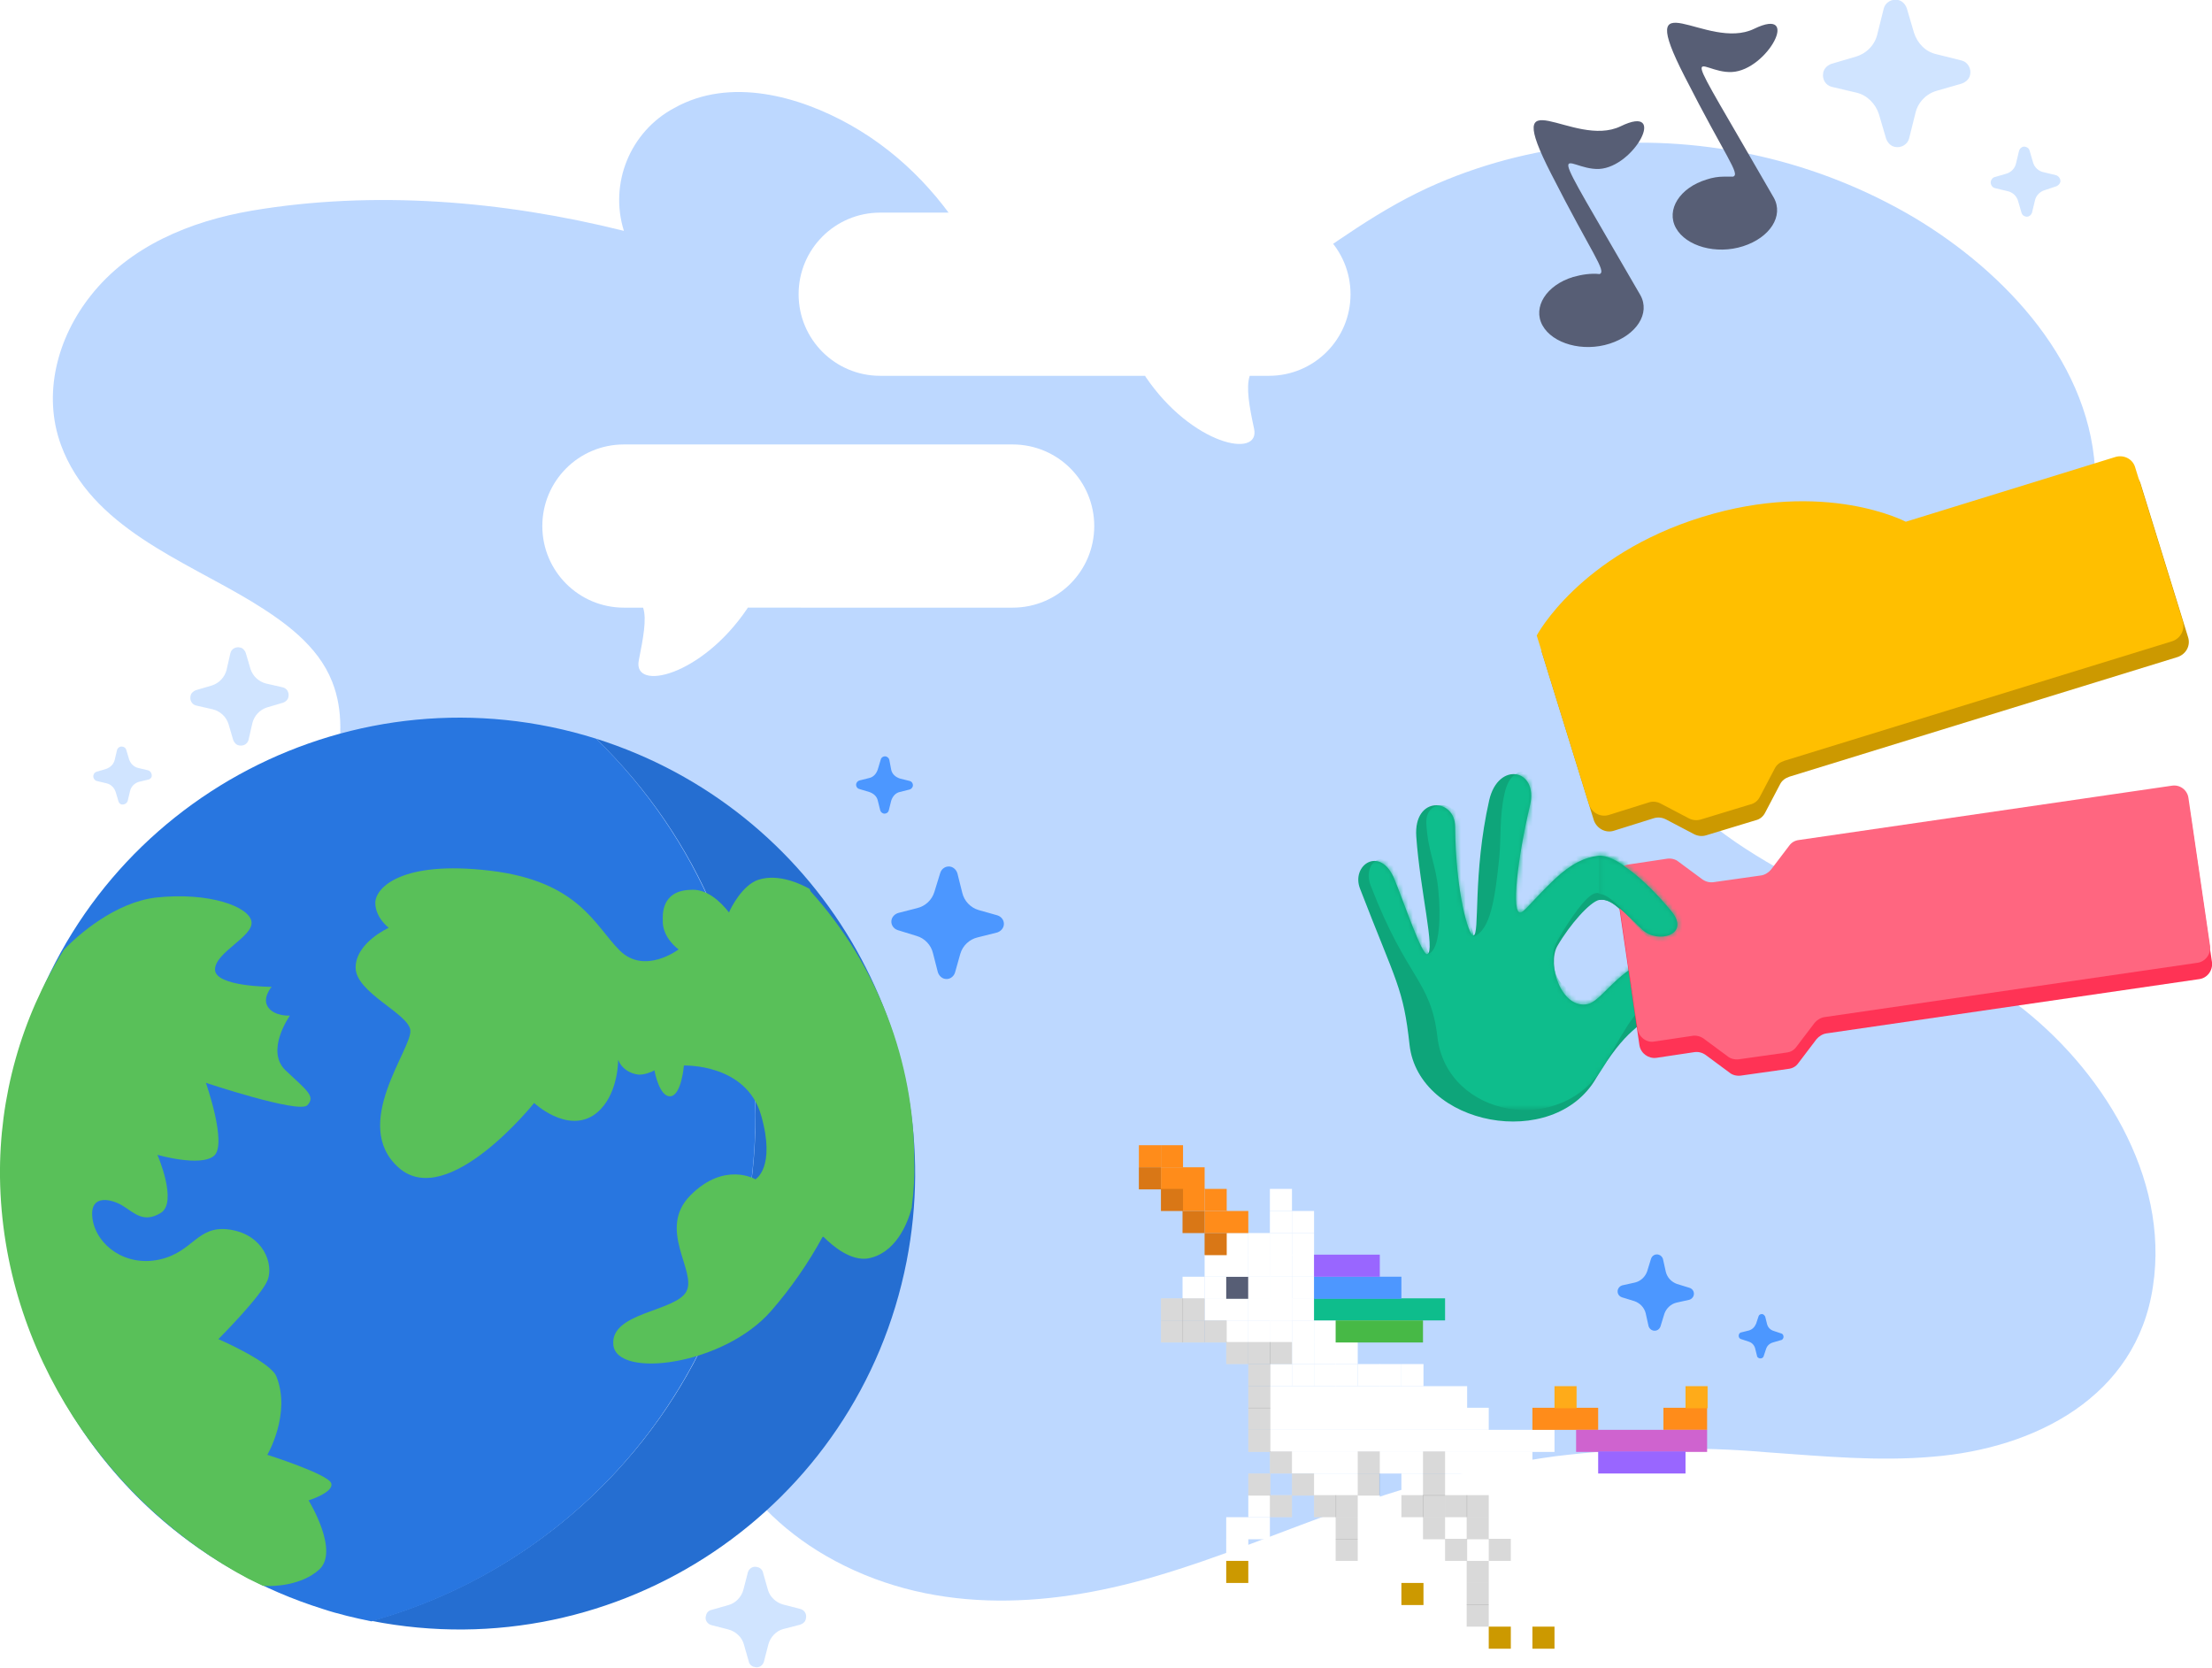 <?xml version="1.0" encoding="utf-8"?>
<!-- Generator: Adobe Illustrator 24.0.3, SVG Export Plug-In . SVG Version: 6.00 Build 0)  -->
<svg version="1.1" id="Layer_1" xmlns="http://www.w3.org/2000/svg" xmlns:xlink="http://www.w3.org/1999/xlink" x="0px" y="0px"
	 viewBox="0 0 460.9 347.5" style="enable-background:new 0 0 460.9 347.5;" xml:space="preserve">
<style type="text/css">
	.st0{opacity:0.26;fill:#006AFF;enable-background:new    ;}
	.st1{fill:#FFFFFF;}
	.st2{fill:#575E75;}
	.st3{fill:#CC9900;}
	.st4{fill:#FF8C1A;}
	.st5{fill-opacity:0.15;}
	.st6{fill:#0EBD8C;}
	.st7{fill:#47B946;}
	.st8{fill:#4D97FF;}
	.st9{fill:#9966FF;}
	.st10{fill:#FFAB19;}
	.st11{fill:#CF63CF;}
	.st12{fill:#FFBF00;}
	.st13{fill-rule:evenodd;clip-rule:evenodd;fill:#0EA57A;}
	.st14{fill-rule:evenodd;clip-rule:evenodd;fill:#FFFFFF;filter:url(#Adobe_OpacityMaskFilter);}
	.st15{mask:url(#a_1_);}
	.st16{fill-rule:evenodd;clip-rule:evenodd;fill:#0EBD8C;}
	.st17{fill-rule:evenodd;clip-rule:evenodd;fill:#FF3355;}
	.st18{fill-rule:evenodd;clip-rule:evenodd;fill:#FF6680;}
	.st19{fill-rule:evenodd;clip-rule:evenodd;fill:#FFFFFF;filter:url(#Adobe_OpacityMaskFilter_1_);}
	.st20{mask:url(#b_1_);}
	.st21{fill:#256ED1;}
	.st22{fill:#2876E0;}
	.st23{fill:#59C059;}
	.st24{fill-rule:evenodd;clip-rule:evenodd;fill:#FFFFFF;}
	.st25{opacity:0.26;fill:#4C97FF;enable-background:new    ;}
	.st26{fill:#4C97FF;}
</style>
<path class="st0" d="M420.1,209.1c-10.7-8-22.6-14-34.4-20.1c-11.6-6-24.3-12.2-33.8-21.4c-4-3.9-7.2-9-5.3-14.6
	c1.5-4.6,5.4-8.2,9.5-10.8c10.5-6.7,21.9-6.7,33.9-7.2c11.1-0.5,23.1-1.4,32.6-7.8c9.1-6.2,14.3-16.5,14-27.5
	c-0.4-23.6-18.7-43-37.8-54.4c-20-11.8-43.2-17.1-66.3-15.2c-11.3,0.9-22.4,3.6-32.9,8.1c-11.9,5.1-22,12.8-32.6,20.1
	c-10.8,7.4-22.4,14.2-35.9,14.3c-5.2,0.2-10.4-1.1-15-3.6c-6.3-3.7-9.5-10.2-13-16.3c-6.2-11-14.7-20.3-25.8-26.6
	c-10.8-6.1-25.2-10.1-36.8-3.6c-9.2,4.9-13.6,15.7-10.5,25.6c-25.2-6.3-52.2-8.5-77.6-4.2C39.6,46.1,27,51.3,18.9,61.6
	C12,70.3,8.8,82,12.7,92.7c6.3,17.1,25.3,23.9,39.7,32.6c6.7,4.1,13.8,9.1,16.8,16.7c4.9,12.3-2.2,26.1-2.7,38.7
	c-1,25.6,23.1,40.5,45.8,43.6c10.7,1.5,24.8,1.3,32.4,10.3s4.4,22.9,3.1,33.5c-1.5,11.3-2.1,22.6,2.7,33.3
	c4.4,9.7,12.4,17.4,21.5,22.7c21.3,12.3,45.6,11.1,68.5,4.4c13.7-4,26.9-9.6,40.4-14.4c14-5.1,28.5-8.7,43.2-10.7
	c14.7-1.8,29.6-2.1,44.4-0.8c11.4,0.8,22.8,1.9,34.2,0.9c21.2-1.7,42.5-12.4,45.9-35.5C452.1,245.1,437.7,222.4,420.1,209.1
	L420.1,209.1z"/>
<g>
	<path class="st1" d="M255.5,266h4.6v4.6h-4.6L255.5,266z"/>
	<path class="st1" d="M260.1,266h4.6v4.6h-4.6V266z"/>
	<path class="st1" d="M260.1,270.5h4.6v4.6h-4.6V270.5z"/>
	<path class="st1" d="M269.2,270.5h4.6v4.6h-4.6V270.5z"/>
	<path class="st1" d="M269.2,266h4.6v4.6h-4.6V266z"/>
	<path class="st1" d="M260.1,275.1h4.6v4.6h-4.6V275.1z"/>
	<path class="st1" d="M260.1,279.6h4.6v4.6h-4.6V279.6z"/>
	<path class="st1" d="M269.2,279.6h4.6v4.6h-4.6V279.6z"/>
	<path class="st1" d="M269.2,284.2h4.6v4.6h-4.6V284.2z"/>
	<path class="st1" d="M273.8,279.6h4.6v4.6h-4.6V279.6z"/>
	<path class="st1" d="M273.8,284.2h4.6v4.6h-4.6V284.2z"/>
	<path class="st1" d="M278.3,279.6h4.6v4.6h-4.6V279.6z"/>
	<path class="st1" d="M278.3,284.2h4.6v4.6h-4.6V284.2z"/>
	<path class="st1" d="M282.9,284.2h4.6v4.6h-4.6V284.2z"/>
	<path class="st1" d="M287.4,284.2h4.6v4.6h-4.6V284.2z"/>
	<path class="st1" d="M292,284.2h4.6v4.6H292V284.2z"/>
	<path class="st1" d="M260.1,288.8h45.6v4.6h-45.6V288.8z"/>
	<path class="st1" d="M260.1,293.3h50.1v4.6h-50.1V293.3z"/>
	<path class="st1" d="M260.1,297.9h63.8v4.6h-63.8V297.9z"/>
	<path class="st1" d="M264.6,302.4h54.7v4.6h-54.7V302.4z"/>
	<path class="st1" d="M292,307h27.3v4.6H292V307z"/>
	<path class="st1" d="M269.2,307h18.2v4.6h-18.2V307z"/>
	<path class="st1" d="M273.8,311.5h13.7v4.6h-13.7V311.5z"/>
	<path class="st1" d="M260.1,311.5h9.1v4.6h-9.1V311.5z"/>
	<path class="st1" d="M255.5,316.1h9.1v4.6h-9.1V316.1z"/>
	<path class="st1" d="M260.1,307h4.6v4.6h-4.6V307z"/>
	<path class="st1" d="M255.5,320.6h4.6v4.6h-4.6L255.5,320.6z"/>
	<path class="st1" d="M278.3,316.1h9.1v4.6h-9.1V316.1z"/>
	<path class="st1" d="M278.3,320.6h9.1v4.6h-9.1V320.6z"/>
	<path class="st1" d="M282.9,325.2h4.6v4.6h-4.6V325.2z"/>
	<path class="st1" d="M287.4,329.8h4.6v4.6h-4.6V329.8z"/>
	<path class="st1" d="M287.4,325.2h4.6v4.6h-4.6V325.2z"/>
	<path class="st1" d="M292,311.5h27.3v4.6H292V311.5z"/>
	<path class="st1" d="M305.6,316.1h13.7v4.6h-13.7V316.1z"/>
	<path class="st1" d="M310.2,320.6h9.1v4.6h-9.1V320.6z"/>
	<path class="st1" d="M296.5,316.1h4.6v4.6h-4.6V316.1z"/>
	<path class="st1" d="M314.8,325.2h4.6v4.6h-4.6V325.2z"/>
	<path class="st1" d="M314.8,334.3h4.6v4.6h-4.6V334.3z"/>
	<path class="st1" d="M314.8,329.8h4.6v4.6h-4.6V329.8z"/>
	<path class="st1" d="M319.3,334.3h4.6v4.6h-4.6V334.3z"/>
	<path class="st1" d="M319.3,329.8h4.6v4.6h-4.6V329.8z"/>
	<path class="st1" d="M305.6,334.3h4.6v4.6h-4.6V334.3z"/>
	<path class="st1" d="M305.6,329.8h4.6v4.6h-4.6V329.8z"/>
	<path class="st1" d="M305.6,325.2h4.6v4.6h-4.6V325.2z"/>
	<path class="st1" d="M301.1,320.6h4.6v4.6h-4.6V320.6z"/>
	<path class="st1" d="M269.2,275.1h4.6v4.6h-4.6V275.1z"/>
	<path class="st1" d="M273.8,275.1h4.6v4.6h-4.6V275.1z"/>
	<path class="st1" d="M264.6,279.6h4.6v4.6h-4.6V279.6z"/>
	<path class="st1" d="M264.6,284.2h4.6v4.6h-4.6V284.2z"/>
	<path class="st1" d="M260.1,284.2h4.6v4.6h-4.6V284.2z"/>
	<path class="st1" d="M255.5,279.6h4.6v4.6h-4.6L255.5,279.6z"/>
	<path class="st1" d="M264.6,270.5h4.6v4.6h-4.6V270.5z"/>
	<path class="st1" d="M264.6,270.5h4.6v4.6h-4.6V270.5z"/>
	<path class="st1" d="M255.5,275.1h4.6v4.6h-4.6L255.5,275.1z"/>
	<path class="st1" d="M246.4,275.1h4.6v4.6h-4.6V275.1z"/>
	<path class="st1" d="M251,275.1h4.6v4.6H251V275.1z"/>
	<path class="st1" d="M241.9,275.1h4.6v4.6h-4.6V275.1z"/>
	<path class="st1" d="M246.4,270.5h4.6v4.6h-4.6V270.5z"/>
	<path class="st1" d="M251,270.5h4.6v4.6H251V270.5z"/>
	<path class="st1" d="M246.4,266h4.6v4.6h-4.6V266z"/>
	<path class="st1" d="M251,266h4.6v4.6H251V266z"/>
	<path class="st1" d="M255.5,270.5h4.6v4.6h-4.6L255.5,270.5z"/>
	<path class="st1" d="M241.9,270.5h4.6v4.6h-4.6V270.5z"/>
	<path class="st1" d="M269.2,261.4h4.6v4.6h-4.6V261.4z"/>
	<path class="st1" d="M264.6,256.9h4.6v4.6h-4.6V256.9z"/>
	<path class="st1" d="M269.2,256.9h4.6v4.6h-4.6V256.9z"/>
	<path class="st1" d="M269.2,252.3h4.6v4.6h-4.6V252.3z"/>
	<path class="st1" d="M264.6,247.7h4.6v4.6h-4.6V247.7z"/>
	<path class="st1" d="M260.1,256.9h4.6v4.6h-4.6V256.9z"/>
	<path class="st1" d="M255.5,256.9h4.6v4.6h-4.6L255.5,256.9z"/>
	<path class="st1" d="M251,261.4h4.6v4.6H251V261.4z"/>
	<path class="st1" d="M264.6,252.3h4.6v4.6h-4.6V252.3z"/>
	<path class="st1" d="M264.6,266h4.6v4.6h-4.6V266z"/>
	<path class="st1" d="M264.6,270.5h4.6v4.6h-4.6V270.5z"/>
	<path class="st1" d="M264.6,275.1h4.6v4.6h-4.6V275.1z"/>
	<path class="st1" d="M264.6,261.4h4.6v4.6h-4.6V261.4z"/>
</g>
<path class="st2" d="M255.5,266h4.6v4.6h-4.6L255.5,266z"/>
<path class="st1" d="M260.1,266h4.6v4.6h-4.6V266z"/>
<path class="st1" d="M260.1,261.4h4.6v4.6h-4.6V261.4z"/>
<path class="st1" d="M255.5,261.4h4.6v4.6h-4.6L255.5,261.4z"/>
<path class="st3" d="M255.5,325.2h4.6v4.6h-4.6L255.5,325.2z"/>
<path class="st3" d="M292,329.8h4.6v4.6H292V329.8z"/>
<path class="st3" d="M319.3,338.9h4.6v4.6h-4.6V338.9z"/>
<path class="st3" d="M310.2,338.9h4.6v4.6h-4.6V338.9z"/>
<path class="st4" d="M246.4,252.3h4.6v4.6h-4.6V252.3z"/>
<path class="st4" d="M241.9,247.7h4.6v4.6h-4.6V247.7z"/>
<path class="st4" d="M237.3,243.2h4.6v4.6h-4.6V243.2z"/>
<path class="st4" d="M237.3,238.6h4.6v4.6h-4.6V238.6z"/>
<path class="st4" d="M241.9,238.6h4.6v4.6h-4.6V238.6z"/>
<path class="st4" d="M246.4,247.7h4.6v4.6h-4.6V247.7z"/>
<path class="st4" d="M241.9,243.2h4.6v4.6h-4.6V243.2z"/>
<path class="st4" d="M251,252.3h4.6v4.6H251V252.3z"/>
<path class="st4" d="M255.5,252.3h4.6v4.6h-4.6L255.5,252.3z"/>
<path class="st4" d="M251,256.9h4.6v4.6H251V256.9z"/>
<path class="st4" d="M246.4,243.2h4.6v4.6h-4.6V243.2z"/>
<path class="st4" d="M251,247.7h4.6v4.6H251V247.7z"/>
<path class="st5" d="M292,311.5h4.6v4.6H292V311.5z"/>
<path class="st5" d="M296.5,311.5h4.6v4.6h-4.6V311.5z"/>
<path class="st5" d="M296.5,307h4.6v4.6h-4.6V307z"/>
<path class="st5" d="M296.5,302.4h4.6v4.6h-4.6V302.4z"/>
<path class="st5" d="M301.1,311.5h4.6v4.6h-4.6V311.5z"/>
<path class="st5" d="M305.6,311.5h4.6v4.6h-4.6V311.5z"/>
<path class="st5" d="M305.6,316.1h4.6v4.6h-4.6V316.1z"/>
<path class="st5" d="M310.2,320.6h4.6v4.6h-4.6V320.6z"/>
<path class="st5" d="M301.1,320.6h4.6v4.6h-4.6V320.6z"/>
<path class="st5" d="M296.5,316.1h4.6v4.6h-4.6V316.1z"/>
<path class="st5" d="M305.6,325.2h4.6v4.6h-4.6V325.2z"/>
<path class="st5" d="M305.6,329.8h4.6v4.6h-4.6V329.8z"/>
<path class="st5" d="M305.6,334.3h4.6v4.6h-4.6V334.3z"/>
<path class="st5" d="M260.1,288.8h4.6v4.6h-4.6V288.8z"/>
<path class="st5" d="M260.1,293.3h4.6v4.6h-4.6V293.3z"/>
<path class="st5" d="M260.1,297.9h4.6v4.6h-4.6V297.9z"/>
<path class="st5" d="M264.6,311.5h4.6v4.6h-4.6V311.5z"/>
<path class="st5" d="M260.1,307h4.6v4.6h-4.6V307z"/>
<path class="st5" d="M264.6,302.4h4.6v4.6h-4.6V302.4z"/>
<path class="st5" d="M269.2,307h4.6v4.6h-4.6V307z"/>
<path class="st5" d="M282.9,307h4.6v4.6h-4.6V307z"/>
<path class="st5" d="M282.9,302.4h4.6v4.6h-4.6V302.4z"/>
<path class="st5" d="M273.8,311.5h4.6v4.6h-4.6V311.5z"/>
<path class="st5" d="M278.3,311.5h4.6v4.6h-4.6V311.5z"/>
<path class="st5" d="M278.3,316.1h4.6v4.6h-4.6V316.1z"/>
<path class="st5" d="M278.3,320.6h4.6v4.6h-4.6V320.6z"/>
<path class="st5" d="M255.5,279.6h4.6v4.6h-4.6L255.5,279.6z"/>
<path class="st5" d="M251,275.1h4.6v4.6H251V275.1z"/>
<path class="st5" d="M246.4,275.1h4.6v4.6h-4.6V275.1z"/>
<path class="st5" d="M241.9,275.1h4.6v4.6h-4.6V275.1z"/>
<path class="st5" d="M241.9,270.5h4.6v4.6h-4.6V270.5z"/>
<path class="st5" d="M246.4,270.5h4.6v4.6h-4.6V270.5z"/>
<path class="st5" d="M251,256.9h4.6v4.6H251V256.9z"/>
<path class="st5" d="M246.4,252.3h4.6v4.6h-4.6V252.3z"/>
<path class="st5" d="M241.9,247.7h4.6v4.6h-4.6V247.7z"/>
<path class="st5" d="M237.3,243.2h4.6v4.6h-4.6V243.2z"/>
<path class="st5" d="M260.1,279.6h4.6v4.6h-4.6V279.6z"/>
<path class="st5" d="M264.6,279.6h4.6v4.6h-4.6V279.6z"/>
<path class="st5" d="M260.1,284.2h4.6v4.6h-4.6V284.2z"/>
<path class="st6" d="M273.8,270.5h27.3v4.6h-27.3V270.5z"/>
<path class="st7" d="M278.3,275.1h18.2v4.6h-18.2V275.1z"/>
<path class="st8" d="M273.8,266H292v4.6h-18.2V266z"/>
<path class="st9" d="M273.8,261.4h13.7v4.6h-13.7V261.4z"/>
<path class="st4" d="M319.3,293.3H333v4.6h-13.7V293.3z"/>
<path class="st4" d="M346.6,293.3h9.1v4.6h-9.1V293.3z"/>
<path class="st10" d="M351.2,288.8h4.6v4.6h-4.6V288.8z"/>
<path class="st10" d="M323.9,288.8h4.6v4.6h-4.6V288.8z"/>
<path class="st11" d="M328.4,297.9h27.3v4.6h-27.3V297.9z"/>
<path class="st9" d="M333,302.4h18.2v4.6H333V302.4z"/>
<path class="st3" d="M332.1,170.9l-10.9-35.2c0,0,8.9-16.8,34.5-24.7s42.4,1,42.4,1l43.7-13.5c1.8-0.6,3.6,0.4,4.2,2.2c0,0,0,0,0,0
	l9.9,32c0.6,1.8-0.4,3.6-2.2,4.2c0,0,0,0,0,0l-80.8,24.9c-0.9,0.3-1.6,0.8-2,1.6l-3.1,5.9c-0.4,0.8-1.1,1.4-2,1.6l-10.2,3.1
	c-0.9,0.3-1.8,0.2-2.6-0.2l-5.9-3.1c-0.8-0.4-1.7-0.5-2.6-0.2l-8.3,2.6C334.5,173.6,332.7,172.6,332.1,170.9L332.1,170.9z"/>
<path class="st12" d="M331.1,167.6l-10.9-35.2c0,0,8.9-16.8,34.5-24.7s42.4,1,42.4,1l43.7-13.5c1.7-0.5,3.6,0.4,4.1,2.2l9.9,32
	c0.5,1.8-0.4,3.6-2.2,4.2l-80.8,24.9c-0.9,0.3-1.6,0.8-2,1.6l-3.1,5.9c-0.4,0.8-1.1,1.4-2,1.6l-10.2,3.1c-0.9,0.3-1.8,0.2-2.6-0.2
	l-5.9-3.1c-0.8-0.4-1.7-0.5-2.5-0.2l-8.3,2.6C333.5,170.3,331.7,169.4,331.1,167.6L331.1,167.6z"/>
<path class="st13" d="M346.4,209.6c9.1-8.6,0.9-11.3-3.4-9.5c-6.5,2.8-9.4,8.5-12.2,9.1c-5.5,1.1-8.5-8.3-6.3-12.1
	c2.6-4.5,6.8-9.2,8.7-9.6c2.6-0.5,4.9,2.6,8.5,6.1c3.1,3.1,10.1,1.1,6.1-3.9c-5.6-6.9-11.4-11.8-14.8-11.4c-2.7,0.3-5.6,1.6-9.1,4.9
	c-4.5,4.3-6.1,6.6-7,6.9c-2.1,0.6-0.7-11.4,1.9-22.3c1.8-7.6-6.6-9.3-8.5-1.1c-3.5,15.5-1.9,28.1-3.3,28.2c-1,0.1-3.7-9-3.8-22.6
	c0-6.1-8.7-6.6-8.1,2c0.8,11.3,4,23.8,2.3,24.5c-1.1,0.4-4.9-10.9-6.8-15.5c-2.9-7.3-9.2-3.1-7.2,1.9c7.6,19.7,9,20.6,10.3,32.5
	c1.9,16.8,30,22.3,38.9,6.9C339,214,341.5,214.2,346.4,209.6L346.4,209.6z"/>
<defs>
	<filter id="Adobe_OpacityMaskFilter" filterUnits="userSpaceOnUse" x="284.9" y="160.7" width="64.5" height="70.5">
		<feColorMatrix  type="matrix" values="1 0 0 0 0  0 1 0 0 0  0 0 1 0 0  0 0 0 1 0"/>
	</filter>
</defs>
<mask maskUnits="userSpaceOnUse" x="284.9" y="160.7" width="64.5" height="70.5" id="a_1_">
	<path class="st14" d="M346.4,209.6c9.1-8.6,0.9-11.3-3.4-9.5c-6.5,2.8-9.4,8.5-12.2,9.1c-5.5,1.1-8.5-8.3-6.3-12.1
		c2.6-4.5,6.8-9.2,8.7-9.6c2.6-0.5,4.9,2.6,8.5,6.1c3.1,3.1,10.1,1.1,6.1-3.9c-5.6-6.9-11.4-11.8-14.8-11.4
		c-2.7,0.3-5.6,1.6-9.1,4.9c-4.5,4.3-6.1,6.6-7,6.9c-2.1,0.6-0.7-11.4,1.9-22.3c1.8-7.6-6.6-9.3-8.5-1.1
		c-3.5,15.5-1.9,28.1-3.3,28.2c-1,0.1-3.7-9-3.8-22.6c0-6.1-8.7-6.6-8.1,2c0.8,11.3,4,23.8,2.3,24.5c-1.1,0.4-4.9-10.9-6.8-15.5
		c-2.9-7.3-9.2-3.1-7.2,1.9c7.6,19.7,9,20.6,10.3,32.5c1.9,16.8,30,22.3,38.9,6.9C339,214,341.5,214.2,346.4,209.6L346.4,209.6z"/>
</mask>
<g class="st15">
	<path class="st16" d="M345.3,206.8c9.1-8.6,0.9-11.3-3.4-9.5c-6.5,2.8-9.4,8.5-12.2,9c-5.5,1.1-7.4-6.5-5.2-10.3
		c2.6-4.5,6-9.5,7.9-9.9c2.6-0.5,4.7,1.1,8.3,4.7c3.1,3.1,10.1,1.1,6.1-3.9c-5.6-6.9-11.4-11.8-14.8-11.4c-2.7,0.3-5.6,1.6-9.1,4.9
		c-4.5,4.3-3.7,4.8-4.7,5.1c-2.1,0.6,2.2-10.2,4-21.3c0.4-2.3-6.9-7.1-8.7,1.1c-1.1,4.8-0.7,9.3-1.1,13.3
		c-0.9,8.9-1.9,15.2-5.3,16.5c-1.5-5.7-2.3-13.1-2.3-22.2c0-6.1-7.9-7.1-7.6-1.3s2,8.4,2.5,13.9c0.5,5,0.4,12.3-2,13.2
		c-2.5-7.4-4.4-12.6-5.6-15.7c-2.9-7.2-8.5-3.5-6.5,1.5c7.6,19.7,12.5,19.6,13.9,31.5c1.9,16.8,25.9,21.2,34.9,5.8
		C340.3,211.2,340.4,211.5,345.3,206.8L345.3,206.8z"/>
</g>
<path class="st17" d="M341.6,217.8l-4.5-30.8c-0.2-1.7,1-3.3,2.7-3.5l8-1.2c0.8-0.1,1.7,0.1,2.3,0.6l5,3.7c0.7,0.5,1.5,0.7,2.3,0.6
	l9.9-1.4c0.8-0.1,1.6-0.6,2.1-1.2l3.8-5c0.5-0.7,1.2-1.1,2.1-1.2l77.6-11.3c1.7-0.3,3.3,0.9,3.5,2.6c0,0,0,0,0,0l4.5,30.8
	c0.2,1.7-1,3.3-2.7,3.5l-77.6,11.3c-0.8,0.1-1.6,0.6-2.1,1.2l-3.8,5c-0.5,0.7-1.2,1.1-2.1,1.2l-9.9,1.4c-0.8,0.1-1.7-0.1-2.3-0.6
	l-5-3.7c-0.7-0.5-1.5-0.7-2.3-0.6l-8,1.2C343.5,220.6,341.9,219.5,341.6,217.8"/>
<path class="st18" d="M341.2,214.4l-4.5-30.8c-0.2-1.7,1-3.3,2.7-3.5l8-1.2c0.8-0.1,1.7,0.1,2.3,0.6l5,3.7c0.7,0.5,1.5,0.7,2.3,0.6
	l9.9-1.4c0.8-0.1,1.6-0.6,2.1-1.2l3.8-5c0.5-0.7,1.2-1.1,2.1-1.2l77.6-11.3c1.7-0.3,3.3,0.9,3.5,2.6c0,0,0,0,0,0l4.5,30.8
	c0.2,1.7-1,3.3-2.7,3.5l-77.6,11.3c-0.8,0.1-1.6,0.6-2.1,1.2l-3.8,5c-0.5,0.7-1.2,1.1-2.1,1.2l-9.9,1.4c-0.8,0.1-1.7-0.1-2.3-0.6
	l-5-3.7c-0.7-0.5-1.5-0.7-2.3-0.6l-8,1.2C343.1,217.3,341.5,216.1,341.2,214.4"/>
<path class="st13" d="M333.2,187.5c2.6-0.5,5.3,2.7,9,6.2c3.2,3,10.1,1.1,6.1-3.8c-5.6-6.8-11.7-11.7-15.1-11.4V187.5z"/>
<defs>
	<filter id="Adobe_OpacityMaskFilter_1_" filterUnits="userSpaceOnUse" x="332" y="175.8" width="19" height="20.4">
		<feColorMatrix  type="matrix" values="1 0 0 0 0  0 1 0 0 0  0 0 1 0 0  0 0 0 1 0"/>
	</filter>
</defs>
<mask maskUnits="userSpaceOnUse" x="332" y="175.8" width="19" height="20.4" id="b_1_">
	<path class="st19" d="M333.2,187.5c2.6-0.5,5.3,2.7,9,6.2c3.2,3,10.1,1.1,6.1-3.8c-5.6-6.8-11.7-11.7-15.1-11.4V187.5z"/>
</mask>
<g class="st20">
	<path class="st16" d="M332.9,186.2c3-0.1,6.5,5.3,10.1,8.8c3.1,3,10.9,0,6.9-4.9c-5.6-6.8-14.5-14.6-17.9-14.2L332.9,186.2z"/>
</g>
<path class="st21" d="M124.2,153.9c43.4,42,44.4,111.3,2.4,154.6c-13.5,13.9-30.5,24-49.2,29.2c51.5,10.1,101.4-23.4,111.5-74.9
	C198.2,215.4,170.4,168.5,124.2,153.9z"/>
<path class="st22" d="M157.4,232.4c0-29.6-12-57.9-33.2-78.5C74.2,138.2,20.8,166,5.1,216.1s12.1,103.4,62.1,119.1
	c3.3,1.1,6.8,1.9,10.2,2.6C124.7,324.6,157.4,281.5,157.4,232.4z"/>
<path class="st23" d="M151.9,190.1c-1.9-2.4-4.7-5-8.1-4.7c-6.1,0.2-5.7,5.4-5.7,6.2c-0.2,3.8,3.3,6.2,3.3,6.2s-7.1,5.4-12.3,0.2
	s-8.5-14.4-27-16.6s-23.9,3.6-23.9,6.7s2.8,5.2,2.8,5.2s-6.9,3.1-6.9,8.3s10.9,9.5,11.4,13c0.5,3.8-12.6,19.7-2.4,28.7
	s28.2-13.5,28.2-13.5s6.6,6.2,12.3,2.6c4.7-3.1,5.2-9.9,5.2-11.6c0.7,1.8,2.4,2.9,4.3,3.1c1.2,0,2.3-0.4,3.3-0.9v0.2
	c0,0,1,5.4,3.3,5.2s2.8-6.4,2.8-6.4s13-0.5,16.1,10.4s-1.2,13.3-1.2,13.3s-6.4-3.8-13.5,3.3s1.4,15.9-0.9,20.1s-15.9,4.3-15.2,11.1
	c0.7,7.1,23,4.3,32.9-7.1c4.1-4.7,7.7-9.9,10.7-15.4h0.2c2.1,2.1,5.7,5,9.2,4.5c5.7-1,8.3-7.1,9.2-10.7v-0.2
	c0.4-3.1,0.6-6.3,0.5-9.5c0-20.7-7.7-40.7-21.6-56.1l-0.2-0.5c-1.6-0.9-6.4-3.3-10.7-1.9C154.7,184.4,152.3,189.1,151.9,190.1
	L151.9,190.1z"/>
<path class="st23" d="M51.7,328.9C23,313.7,0.5,282.2,0,245.3c-0.2-16.7,4.4-33.2,13.3-47.4c2.9-3.1,10.7-9.9,19.2-10.9
	c11.1-1.2,19.4,1.9,19.9,5s-7.6,6.4-7.6,10s11.8,3.6,11.8,3.6s-2.1,2.4-0.7,4.3s4.5,1.7,4.5,1.7s-5.2,7.3-0.9,11.4s6.4,5.4,4.5,7.3
	c-1.9,1.7-21.1-4.7-21.1-4.7s4.5,12.8,1.7,15.2s-11.8-0.2-11.8-0.2s4.3,9.9,0.7,12.1s-5.5,0-7.8-1.4c-2.1-1.4-7.3-2.9-6.4,2.8
	c0.9,5.4,6.9,9.9,14,8.3s7.8-7.3,14.7-6.2s9,7.1,7.8,10.4S45.5,279,45.5,279s10.9,4.7,12.1,7.8c3.1,7.8-1.9,16.3-1.9,16.3
	s12.6,4,13.3,5.9s-4.7,3.6-4.7,3.6s6.6,10.7,2.1,14.5c-3.5,3.1-9,3.5-11.6,3.3L51.7,328.9z"/>
<path class="st24" d="M155.8,126.6l-0.1,0.2c-9.6,14.2-23.9,17.3-22.6,10.8c0.9-4.6,1.7-8.6,0.9-11h-4c-9.4,0-17-7.6-17-17
	s7.6-17,17-17h81c9.4,0,17,7.6,17,17s-7.6,17-17,17l0,0L155.8,126.6z"/>
<path class="st24" d="M260.4,78.3c-0.8,2.4-0.1,6.4,0.9,11c1.4,6.4-13,3.4-22.6-10.8l-0.1-0.2h-55.2c-9.4,0-17-7.6-17-17
	s7.6-17,17-17h81c9.4,0,17,7.6,17,17s-7.6,17-17,17L260.4,78.3z"/>
<path class="st2" d="M333.2,35.2c-7.4,0.3-12.5-10.2,8.6,26.3c2.1,3.8-0.8,8.3-6.4,10.1s-11.9,0-14-3.8s0.8-8.4,6.4-10.1
	c1.8-0.5,3.7-0.8,5.5-0.6c1.5-0.6-1.6-4.2-10.1-20.9c-10.7-20.9,4.6-5.1,14.5-9.9S340.6,34.8,333.2,35.2 M369.6,41.2
	c2.1,3.8-0.8,8.3-6.4,10.1s-11.9,0-14-3.8s0.8-8.4,6.4-10.1c1.2-0.4,2.4-0.6,3.6-0.6c0.6,0,1.3,0,1.9,0c1.6-0.5-1.5-4-10.1-20.9
	c-10.7-20.9,4.6-5.1,14.5-9.9s2.8,8.6-4.6,9S348.6,4.7,369.6,41.2"/>
<path class="st25" d="M163.2,339.4c-1.5,0.4-2.7,1.7-3.1,3.2l-0.9,3.5c-0.2,0.9-1.1,1.5-2,1.2c-0.6-0.1-1.1-0.6-1.2-1.2l-1-3.5
	c-0.4-1.5-1.7-2.7-3.2-3.1l-3.5-0.9c-0.9-0.2-1.5-1.1-1.2-2c0.1-0.6,0.6-1.1,1.2-1.2l3.5-1c1.5-0.4,2.7-1.7,3.1-3.2l0.9-3.5
	c0.2-0.9,1.1-1.5,2-1.2c0.6,0.1,1.1,0.6,1.2,1.2l1,3.5c0.4,1.5,1.7,2.7,3.2,3.1l3.5,0.9c0.9,0.2,1.5,1.1,1.2,2.1
	c-0.1,0.6-0.6,1-1.2,1.2L163.2,339.4z"/>
<path class="st25" d="M28.9,162.9c-0.9,0.3-1.6,1-1.8,1.9l-0.5,2.1c-0.2,0.5-0.7,0.8-1.3,0.7c-0.3-0.1-0.5-0.3-0.6-0.6l-0.6-2
	c-0.3-0.9-1-1.6-1.9-1.8l-2.1-0.5c-0.5-0.2-0.8-0.8-0.6-1.3c0.1-0.3,0.3-0.5,0.6-0.6l2-0.6c0.9-0.3,1.6-1,1.8-1.9l0.5-2.1
	c0.2-0.5,0.7-0.8,1.3-0.6c0.3,0.1,0.5,0.3,0.6,0.6l0.6,2c0.3,0.9,1,1.6,1.9,1.8l2.1,0.5c0.5,0.2,0.8,0.7,0.7,1.3
	c-0.1,0.3-0.3,0.5-0.6,0.6L28.9,162.9z"/>
<path class="st26" d="M203.7,195.3c-1.7,0.4-3.1,1.7-3.6,3.4l-1.1,3.9c-0.3,1-1.3,1.6-2.3,1.3c-0.6-0.2-1.1-0.7-1.3-1.4l-1-3.9
	c-0.4-1.7-1.7-3.1-3.4-3.6l-3.9-1.2c-1-0.3-1.6-1.3-1.3-2.3c0.2-0.6,0.7-1.1,1.4-1.3l3.9-1c1.7-0.4,3.1-1.7,3.6-3.4l1.2-3.9
	c0.3-1,1.3-1.6,2.3-1.3c0.6,0.2,1.1,0.7,1.3,1.4l1,4c0.4,1.7,1.7,3.1,3.4,3.6l3.9,1.1c1,0.3,1.6,1.3,1.3,2.3
	c-0.2,0.6-0.7,1.1-1.4,1.3L203.7,195.3z"/>
<path class="st26" d="M185.7,160.4c0.2,0.9,0.9,1.5,1.8,1.8l2,0.5c0.5,0.1,0.8,0.6,0.7,1.1c-0.1,0.3-0.3,0.6-0.7,0.7l-2,0.5
	c-0.9,0.2-1.5,0.9-1.8,1.8l-0.5,2c-0.1,0.5-0.6,0.8-1.1,0.7c-0.3-0.1-0.6-0.3-0.7-0.7l-0.5-2c-0.2-0.9-0.9-1.5-1.8-1.8l-2-0.6
	c-0.5-0.1-0.8-0.6-0.7-1.1c0.1-0.3,0.3-0.6,0.7-0.7l2-0.5c0.9-0.2,1.5-0.9,1.8-1.8l0.6-2c0.1-0.5,0.6-0.8,1.1-0.7
	c0.3,0.1,0.6,0.3,0.7,0.7L185.7,160.4z"/>
<path class="st25" d="M403.6,18.9c-2.2,0.6-4,2.4-4.5,4.7l-1.3,5.2c-0.3,1.3-1.7,2.1-3,1.8c-0.9-0.2-1.5-0.9-1.8-1.7l-1.5-5.1
	c-0.7-2.2-2.5-4-4.7-4.5l-5.1-1.2c-1.3-0.3-2.1-1.6-1.8-3c0.2-0.9,0.9-1.5,1.7-1.8l5.1-1.5c2.3-0.7,4-2.5,4.5-4.8l1.3-5.2
	c0.3-1.3,1.7-2.1,3-1.8c0.9,0.2,1.5,0.9,1.8,1.7l1.5,5.1c0.7,2.2,2.4,4,4.7,4.5l5.2,1.3c1.3,0.3,2.1,1.7,1.8,3
	c-0.2,0.9-0.9,1.5-1.7,1.8L403.6,18.9z"/>
<path class="st25" d="M426.1,39.6c-1.1,0.3-1.9,1.2-2.1,2.2l-0.6,2.5c-0.2,0.6-0.8,1-1.4,0.8c-0.4-0.1-0.7-0.4-0.8-0.8l-0.7-2.4
	c-0.3-1.1-1.2-1.9-2.3-2.1l-2.5-0.6c-0.6-0.1-1-0.8-0.9-1.4c0.1-0.4,0.4-0.8,0.8-0.9l2.4-0.7c1.1-0.3,1.9-1.2,2.1-2.3l0.6-2.5
	c0.2-0.6,0.8-1,1.4-0.8c0.4,0.1,0.7,0.4,0.8,0.8l0.7,2.4c0.3,1.1,1.2,1.9,2.3,2.1l2.5,0.6c0.6,0.2,1,0.8,0.9,1.4
	c-0.1,0.4-0.4,0.7-0.8,0.9L426.1,39.6z"/>
<path class="st25" d="M55.6,147.4c-1.5,0.5-2.6,1.7-3,3.2l-0.8,3.5c-0.2,0.9-1.1,1.4-2,1.2c-0.6-0.1-1-0.6-1.2-1.1l-1-3.4
	c-0.5-1.5-1.7-2.6-3.2-3l-3.5-0.8c-0.9-0.2-1.4-1.1-1.2-2c0.1-0.6,0.6-1,1.1-1.2l3.4-1c1.5-0.5,2.6-1.7,3-3.2l0.8-3.5
	c0.2-0.9,1.1-1.4,2-1.2c0.6,0.1,1,0.6,1.2,1.1l1,3.4c0.5,1.5,1.7,2.6,3.2,3l3.5,0.8c0.9,0.2,1.4,1.1,1.2,2c-0.1,0.6-0.6,1-1.1,1.2
	L55.6,147.4z"/>
<path class="st26" d="M349.3,271.4c-1.2,0.3-2.1,1.2-2.5,2.3l-0.8,2.6c-0.2,0.7-0.9,1.1-1.6,0.9c-0.4-0.1-0.8-0.5-0.9-0.9l-0.6-2.7
	c-0.3-1.2-1.2-2.1-2.3-2.5l-2.6-0.8c-0.7-0.2-1.1-0.9-0.9-1.6c0.1-0.4,0.5-0.8,0.9-0.9l2.7-0.6c1.2-0.3,2.1-1.2,2.5-2.3l0.8-2.6
	c0.2-0.7,0.9-1.1,1.6-0.9c0.4,0.1,0.8,0.5,0.9,0.9l0.6,2.7c0.3,1.2,1.2,2.1,2.3,2.5l2.6,0.8c0.7,0.2,1.1,0.9,0.9,1.6
	c-0.1,0.4-0.5,0.8-0.9,0.9L349.3,271.4z"/>
<path class="st26" d="M369.4,279.7c-0.7,0.2-1.2,0.7-1.4,1.3l-0.5,1.5c-0.1,0.4-0.5,0.6-0.9,0.5c-0.3-0.1-0.5-0.3-0.5-0.5l-0.4-1.6
	c-0.2-0.7-0.7-1.2-1.4-1.4l-1.5-0.5c-0.4-0.1-0.6-0.5-0.5-0.9c0.1-0.3,0.3-0.5,0.5-0.5l1.6-0.4c0.7-0.2,1.2-0.7,1.5-1.4l0.5-1.5
	c0.1-0.4,0.5-0.6,0.9-0.5c0.2,0.1,0.4,0.3,0.5,0.5l0.4,1.6c0.2,0.7,0.7,1.2,1.4,1.4l1.5,0.5c0.4,0.1,0.6,0.5,0.5,0.9
	c-0.1,0.3-0.3,0.5-0.5,0.5L369.4,279.7z"/>
</svg>
